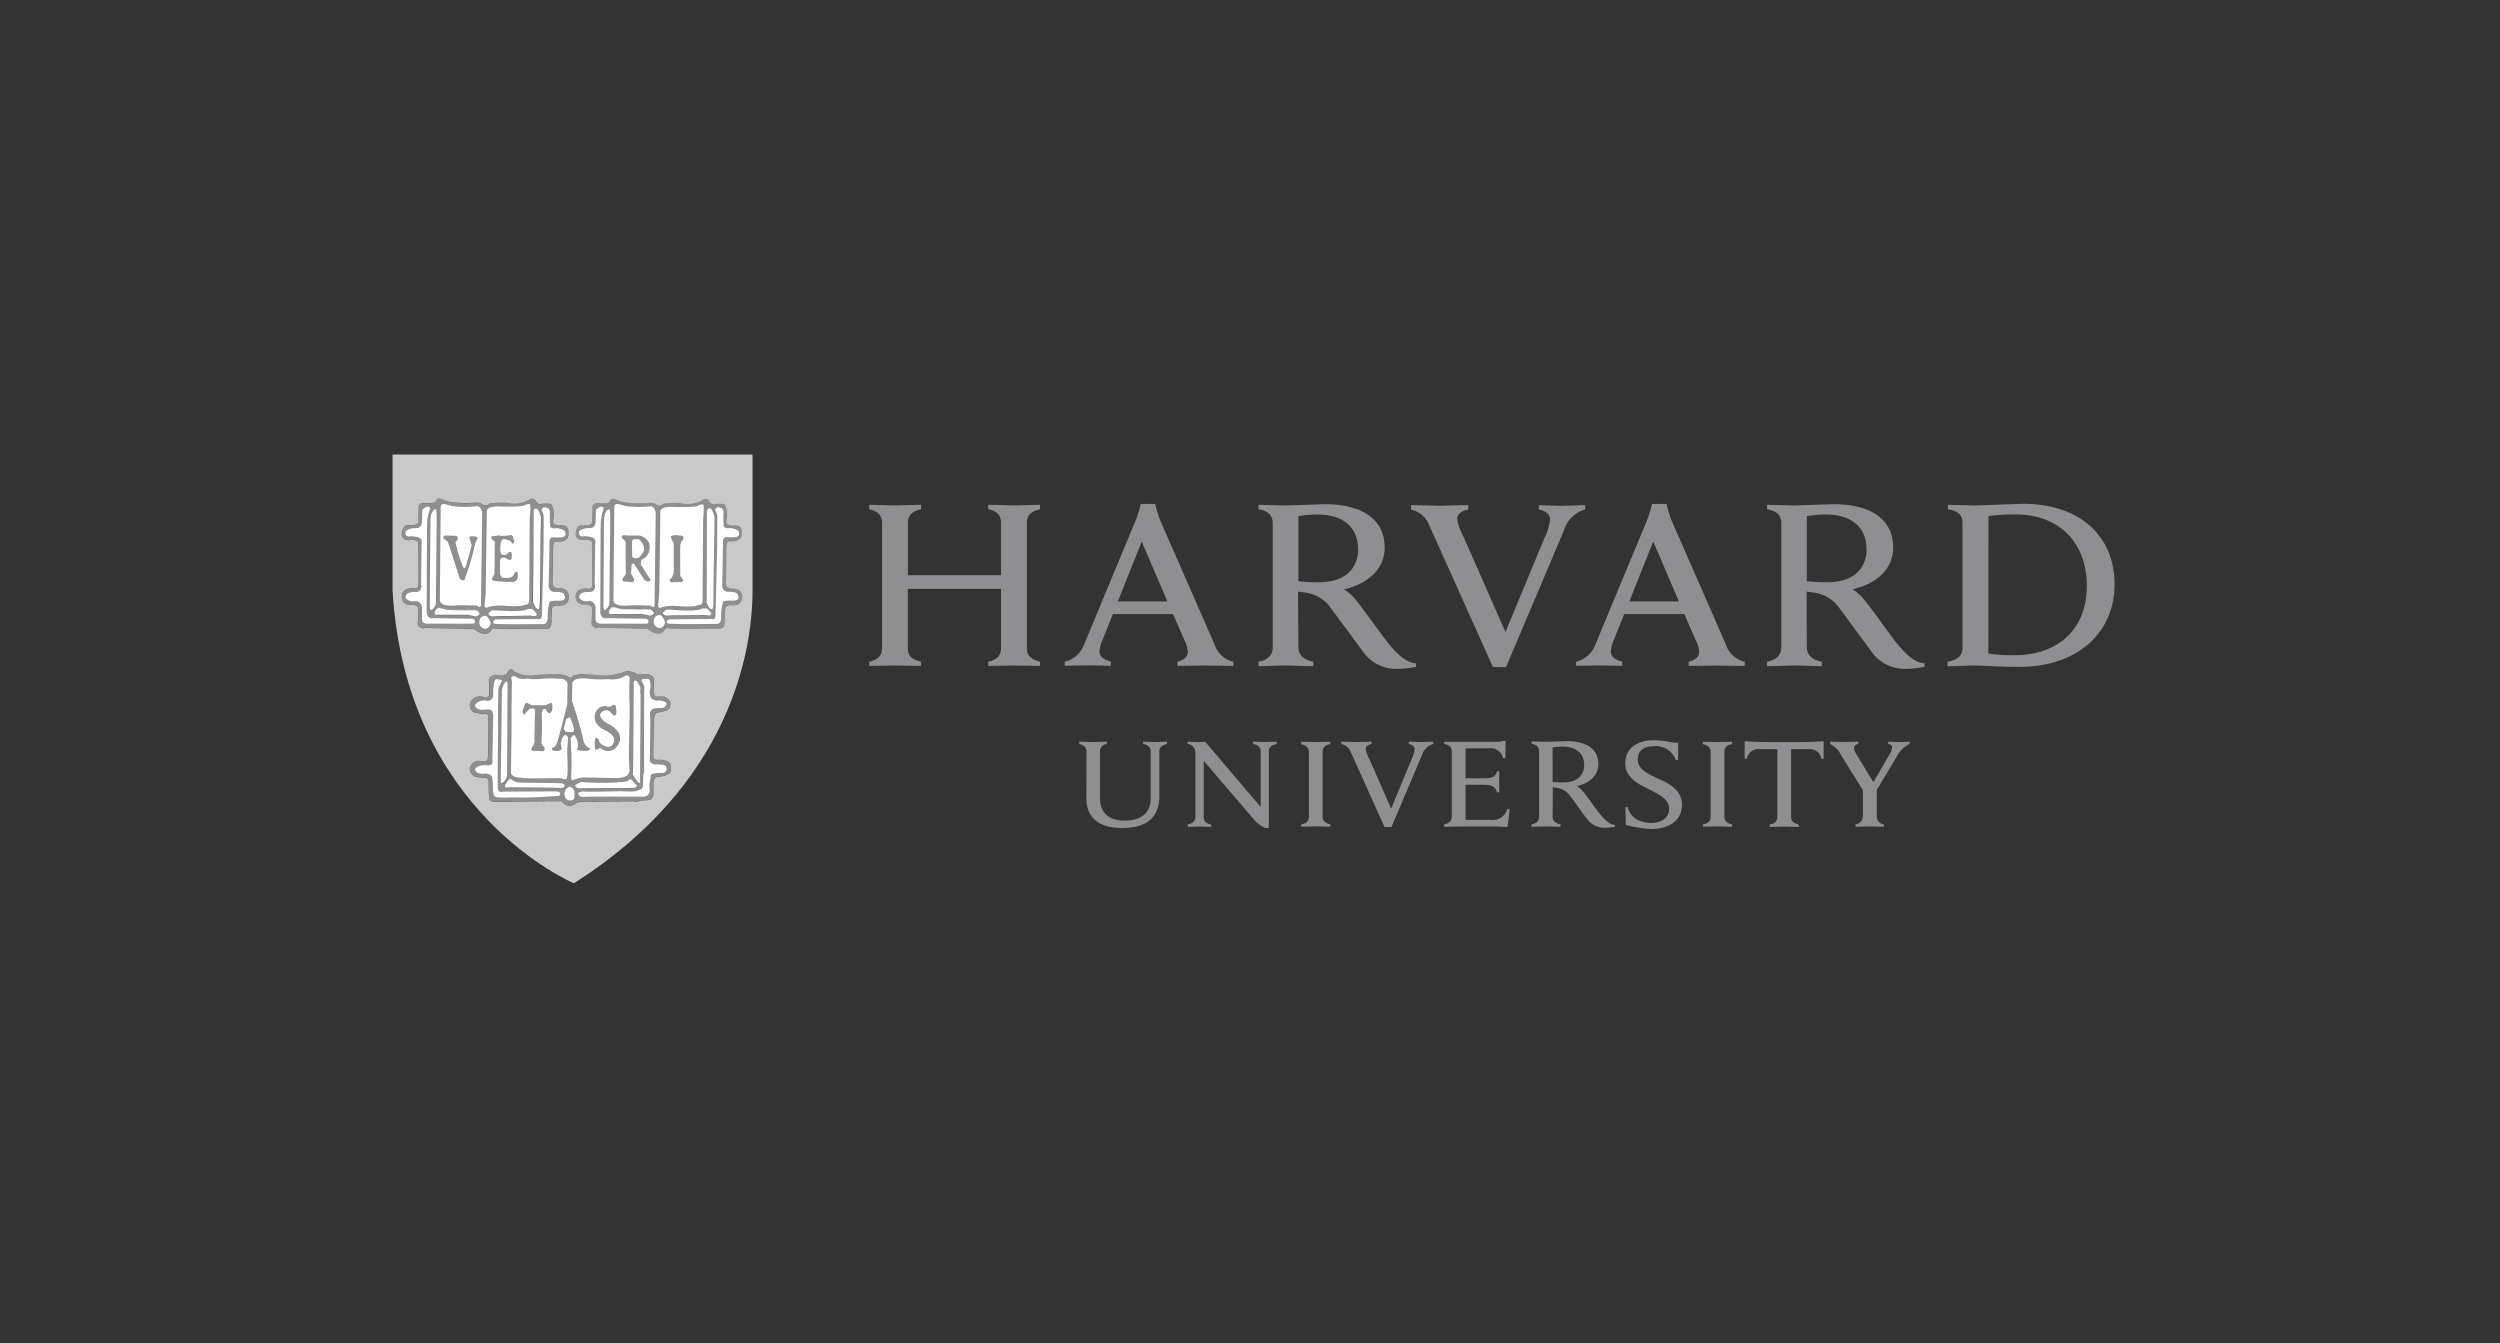 <svg xmlns="http://www.w3.org/2000/svg" xmlns:xlink="http://www.w3.org/1999/xlink" width="242" height="130"><rect width="100%" height="100%" fill="#333333" stroke="none"/><style><![CDATA[.B{fill:#fff}.C{stroke:#050304}.D{fill:none}.E{stroke-width:.012}.F{fill:#8f8e91}]]></style><g class="F"><path d="M105.174 72.737c0-.353-.23-.614-.7-.716v-.228l1.37.035 1.3-.035v.228a.71.71 0 0 0-.665.716v4.48c0 1.418.78 2.22 2.408 2.22 1.4 0 2.5-.63 2.5-2.115v-4.6c0-.333-.207-.6-.734-.7v-.228l1.153.035 1.154-.035v.228c-.508.12-.733.348-.733.7v4.352c0 1.955-1.14 3.078-3.6 3.078-2.284 0-3.468-1.036-3.468-2.875zm9.8 7.063c.53-.1.742-.37.742-.7v-6.2a.85.85 0 0 0-.756-.892V71.8l.953.032a6.83 6.83 0 0 0 .752-.03l5.37 6.314V72.72c0-.33-.207-.6-.734-.7v-.228l1.13.035 1.15-.035v.228c-.512.12-.76.35-.76.7v7.432h-.323a2.85 2.85 0 0 1-1.175-.9l-4.8-5.594v5.456c0 .33.192.595.716.7v.23c-.193 0-.884-.036-1.13-.036l-1.132.036zm42.37-1.668h.227a1.92 1.92 0 0 0 .76 1.126 2.76 2.76 0 0 0 1.48.4c1.08 0 1.76-.536 1.76-1.382 0-.876-.877-1.332-1.928-1.857-.782-.4-2.317-1.036-2.317-2.52 0-1.383 1.055-2.244 2.742-2.244 1.114 0 1.636.272 2.383.237l-.014 1.678h-.222a2.04 2.04 0 0 0-2.182-1.333c-1.1 0-1.5.63-1.5 1.268 0 .916.9 1.378 1.9 1.83 1.14.5 2.383 1.15 2.383 2.58 0 1.355-1.06 2.335-3 2.335a12.33 12.33 0 0 1-2.449-.4zm24.327-1.848v2.8a.77.77 0 0 0 .69.715v.23c-.266 0-1.14-.036-1.4-.036l-1.347.036v-.23a.79.79 0 0 0 .711-.715v-2.677m.085.215l-2.187-3.508a2.24 2.24 0 0 0-1.075-1.094v-.23l1.338.035 1.4-.035v.227c-.28.05-.414.2-.414.4a1.43 1.43 0 0 0 .254.633l1.612 2.673 1.554-2.672c.142-.213.234-.455.267-.7 0-.16-.113-.292-.377-.326v-.227l1 .035 1.072-.035v.207c-.584.3-1.052.784-1.332 1.377l-1.988 3.322m-41.736-4.9h5.125a1.78 1.78 0 0 0 .595-.087h.23l-.036 1.666h-.227a1.21 1.21 0 0 0-1.39-.944h-2.225v2.9h1.715a3.82 3.82 0 0 0 .685-.052.75.75 0 0 0 .633-.628h.23l-.017.993.017 1.046h-.23c-.065-.326-.3-.586-.633-.67a3.45 3.45 0 0 0-.685-.063h-1.715v3.4h2.42a1.48 1.48 0 0 0 1.627-1.064l.227.053-.22 1.716c-.715-.06-1.433-.083-2.15-.07h-2.56l-1.414.036V79.8c.462-.088.73-.316.73-.76v-6.3c0-.4-.207-.634-.725-.725zm-13.098.995c0-.423-.252-.655-.746-.76V71.8l1.424.034 1.4-.034v.226c-.5.1-.75.317-.75.76v6.254c0 .423.253.653.75.757v.23c-.278 0-1.155-.036-1.4-.036l-1.424.036v-.23c.5-.094.747-.3.747-.757zm38.89 0c0-.423-.255-.655-.748-.76V71.8l1.423.034 1.4-.034v.226c-.5.1-.748.317-.748.76v6.254c0 .423.253.653.748.757v.23c-.276 0-1.152-.036-1.4-.036l-1.423.036v-.23c.5-.094.748-.3.748-.757zm7.127-.96c-2.8 0-3.26-.052-3.833-.088v1.7h.23c.075-.576.594-1 1.172-.932h1.76v6.542c0 .44-.24.663-.748.757v.23l1.43-.036 1.4.036v-.23c-.5-.1-.75-.335-.75-.757v-6.54h1.75a1.08 1.08 0 0 1 1.175.932h.227v-1.7c-.57.035-1.02.088-3.833.088"/><path d="M150.294 75.686a8.05 8.05 0 0 0 1.03.052c1.542 0 2.028-.887 2.028-1.672 0-1.1-.742-1.8-2.1-1.8a5.89 5.89 0 0 0-.965.088zm0 3.357c0 .423.268.652.764.757v.23c-.275 0-1.174-.036-1.43-.036l-1.375.036v-.23c.46-.088.73-.3.73-.757v-6.32c0-.388-.207-.633-.725-.725v-.223l1.4.034 2-.067c1.968 0 3.067.814 3.067 2.212 0 1.1-.816 1.84-2.072 2.143a2.51 2.51 0 0 1 .573.5c.347.414 1.286 1.76 1.675 2.226s.886 1 1.42 1.022v.184a5.27 5.27 0 0 1-.979.1c-.68.01-1.324-.312-1.722-.864-.45-.546-1.2-1.68-1.657-2.252a1.87 1.87 0 0 0-1.27-.754l-.378-.055zm-19.53-6.227c-.154-.404-.502-.702-.925-.792v-.23l1.528.036 1.4-.036v.226c-.266.05-.57.2-.57.47a2.93 2.93 0 0 0 .345.96l2.123 4.83 2-4.838a2.92 2.92 0 0 0 .273-.924c0-.256-.235-.433-.57-.5v-.225l1.125.036 1.243-.036v.232a1.56 1.56 0 0 0-1.088 1.065l-2.956 6.973h-.67zm7.58-21.983c-.294-.764-.954-1.328-1.754-1.5v-.44l2.808.066 2.732-.066v.428c-.5.1-1.08.378-1.08.9a5.75 5.75 0 0 0 .654 1.814l4.025 9.15 3.8-9.167a5.43 5.43 0 0 0 .518-1.75c0-.487-.45-.818-1.082-.95V48.9l2.118.066 2.363-.066v.414a2.99 2.99 0 0 0-2.06 2.04l-5.6 13.22h-1.267zM84.14 64.057c.73-.167 1.243-.5 1.243-1.328V50.617c0-.8-.48-1.125-1.243-1.325v-.43l2.44.065 2.578-.065v.43c-.73.166-1.272.5-1.272 1.325v5.06H96.9v-5.06c0-.83-.48-1.16-1.243-1.325v-.43l2.546.065 2.47-.065v.43c-.73.166-1.273.5-1.273 1.325V62.73c0 .8.5 1.13 1.273 1.328v.4c-.377 0-2.072-.033-2.47-.033l-2.546.033v-.4c.725-.167 1.243-.5 1.243-1.328v-5.725h-9.024v5.724c0 .83.508 1.13 1.272 1.328v.4c-.38 0-2.115-.033-2.578-.033l-2.44.033zm108.332-.797a16.38 16.38 0 0 0 2.433.167c4.66 0 7.1-2.806 7.1-6.72 0-4.06-2.56-6.913-6.92-6.913a19.53 19.53 0 0 0-2.6.164zm-3.952.8c.932-.167 1.45-.54 1.45-1.393v-12.05c0-.83-.5-1.16-1.414-1.325v-.426l2.693.065 4.523-.166c5.55 0 8.92 3.1 8.92 7.814 0 4.582-3.506 7.976-9.23 7.976-1.65 0-3.608-.13-4.373-.13-.465 0-2.048.066-2.568.066zm-62.833-7.794c.647.072 1.297.105 1.948.1 2.92 0 3.833-1.68 3.833-3.165 0-2.108-1.4-3.4-3.96-3.4a11.57 11.57 0 0 0-1.823.164zm0 6.353c0 .8.5 1.243 1.444 1.438v.43c-.518 0-2.22-.066-2.708-.066l-2.6.066v-.43c.87-.167 1.38-.6 1.38-1.438V50.66c0-.735-.4-1.2-1.38-1.367v-.426l2.63.065 3.782-.127c3.73 0 5.8 1.545 5.8 4.185 0 2.082-1.554 3.483-3.93 4.062a4.75 4.75 0 0 1 1.082.948c.66.775 2.477 3.377 3.2 4.268s1.678 1.9 2.686 1.935v.35a10.05 10.05 0 0 1-1.847.194c-1.292.024-2.513-.588-3.267-1.637l-3.18-4.315a3.54 3.54 0 0 0-2.4-1.43l-.725-.1zm49.213-6.353a16.58 16.58 0 0 0 1.951.1c2.92 0 3.833-1.68 3.833-3.165 0-2.108-1.4-3.4-3.957-3.4a11.43 11.43 0 0 0-1.828.164zm0 6.353c0 .8.5 1.243 1.45 1.438v.43c-.518 0-2.217-.066-2.7-.066l-2.6.066v-.43c.867-.167 1.38-.6 1.38-1.438V50.66c0-.735-.4-1.2-1.378-1.367v-.426l2.63.065 3.777-.127c3.74 0 5.8 1.545 5.8 4.185 0 2.082-1.547 3.483-3.928 4.062.407.258.772.578 1.08.948.665.775 2.486 3.377 3.2 4.268s1.68 1.9 2.683 1.935v.35c-.606.122-1.22.187-1.84.194a3.94 3.94 0 0 1-3.271-1.637l-3.182-4.315c-.57-.784-1.434-1.3-2.394-1.428l-.725-.1zm-61.894-4.4l-2.486-5.8-2.314 5.8zm-9.944 5.836c.886-.2 1.6-.863 1.9-1.727l5-12.025a13.44 13.44 0 0 0 .46-1.52h1.4a14.23 14.23 0 0 0 .458 1.524l5.283 12.06a2.54 2.54 0 0 0 1.83 1.69v.4c-.572 0-2.35-.033-2.753-.033l-2.672.033v-.4c.77-.2 1.012-.58 1.012-.958a2.91 2.91 0 0 0-.294-1.06l-1.14-2.6h-5.82l-1.036 2.6a3.2 3.2 0 0 0-.255.993c0 .434.227.78 1.1 1.012v.4c-.518 0-1.88-.033-2.2-.033l-2.26.033zm59.458-5.836l-2.486-5.8-2.313 5.8zm-9.953 5.837a2.63 2.63 0 0 0 1.889-1.727l5-12.026c.184-.497.34-1.005.463-1.52h1.4a14.22 14.22 0 0 0 .455 1.524l5.284 12.06a2.54 2.54 0 0 0 1.831 1.694v.4c-.57 0-2.35-.033-2.756-.033l-2.667.033v-.4c.774-.2 1.013-.58 1.013-.958-.028-.37-.126-.73-.3-1.06l-1.14-2.6h-5.82l-1.036 2.6c-.137.315-.223.65-.254.993 0 .434.227.78 1.1 1.012v.4c-.518 0-1.88-.033-2.2-.033l-2.26.033z"/></g><path d="M38 44h34.846v13.16c0 6.03-2.245 18.822-17.293 28.34 0 0-16.3-6.8-17.553-28.34z" fill="#c9c9ca"/><g class="B"><use xlink:href="#B"/><use xlink:href="#C"/><use xlink:href="#D"/></g><use xlink:href="#B" fill="#b8b7c1"/><path d="M64.375 60.916s-.31 1-1.693-.027l-4.744-.115a.52.52 0 0 1-.671-.294.5.5 0 0 1-.034-.156 10.54 10.54 0 0 0 .056-1.412c0 0 .028-.367-.594-.367 0 0-.96.114-.988-.734 0 0-.168-.9 1.158-.874 0 0 .424.2.452-.34l-.028-3.953s.115-.338-.537-.395c0 0-.932.2-1.045-.423 0 0-.055-.932.567-.99 0 0 .76.057.9-.14 0 0 .17.112.14-.564l.03-1.16s.08-.31.564-.28c.33.032.662.022.99-.03.092-.117.177-.24.254-.367 0 0 .452-.028.537.085 0 0 .677.452 3.247.28 0 0 .4 0 .48.114 0 0 .482.367.763-.027.562-.07 1.13-.1 1.694-.056a2.9 2.9 0 0 0 2.344-.426l.31.056s.395.648.676.453c0 0 .847-.083.988.085.212.48.262 1.015.142 1.526 0 0-.17.48.65.48 0 0 .932-.17.817.7 0 0 .254.99-1.3.848-.102.14-.16.308-.17.48 0 0-.027 3.217-.056 3.585 0 0-.028.51.648.48 0 0 .905-.058.932.76 0 0 .11 1.073-1.188.874 0 0-.395.06-.454.31l-.054 1.412s.027.706-.76.537c-.113 0-4.4.086-4.773-.027.005.004-.195-.023-.25.088z" class="F"/><path d="M59.04 49.283l.056.71-.083 8.158c.04.37-.135.733-.45.932 0 0-.143.055-.17-.34l.055-8.468s.057-1.047.593-.99" class="B"/><path d="M59.036 49.283l.055.71-.083 8.16c.04.372-.135.734-.452.932 0 0-.143.056-.17-.34l.057-8.47s.064-1.05.594-.993z" class="C D E"/><path d="M58.108 59.165l.03-8.1c-.027-.138.027.116.027.116a4.4 4.4 0 0 1 .283-1.952s-.115-.478-.763.115l-.028 1.156s0 .65-.6.622a1.56 1.56 0 0 0-.989.282s-.17.622.48.5c0 0 1.017 0 1.074.42l-.057 4.265c.073.174.046.374-.072.522s-.306.22-.492.188c0 0-.963-.06-.932.532 0 0 .2.508 1.017.34a.68.68 0 0 1 .564.679v1.07s-.057.426.5.453h4.4s.225.027.225-.255c0 0-.027-.226-.366-.226l-3.67-.057s-.594.2-.65-.677m.846-.016s-.114.395.3.3h2.9l.8.17s.818-.2 0-.65c0 0-2.6.026-2.822-.03l-.653-.17s-.28-.113-.532.365" class="B"/><path d="M58.954 59.15s-.114.4.31.31h2.9l.79.17s.82-.2 0-.653c0 0-2.6.026-2.823-.028l-.652-.17s-.28-.108-.535.37z" class="C D E"/><path d="M63.782 59.547s-.537 0-.5.708a.6.6 0 0 0 .622.535c.302-.056.504-.344.453-.647 0 0-.3-.705-.566-.594m.397-.282s.254-.28.425-.28c0 0 2.823.253 3.3-.085 0 0 .426-.084.54 0 0 0 .423.34.423.537 0 0-.028.256-.537.1l-3.36.03s-.877.2-.8-.3" class="B"/><path d="M64.177 59.266s.254-.282.425-.282c0 0 2.824.253 3.3-.085 0 0 .426-.084.54 0 0 0 .423.338.423.538 0 0-.027.256-.537.11l-3.36.03s-.878.196-.8-.313z" class="C D E"/><g class="B"><path d="M64.544 60.177s0-.228.4-.228l3.95-.028s.37.2.37-.48l.157-6.467.014-3.048s-.088-.425-.2-.5c0 0 0-.45.48-.28 0 0 .424.028.3.68l.03.984s-.085.427.675.3c0 0 .76.115.8.395 0 0 .226.568-.676.5h-.653a.47.47 0 0 0-.2.51l-.084 4.095s-.057.7.622.68c0 0 .7-.03.846.2 0 0 .483.705-.564.648a2.19 2.19 0 0 0-.8.085 4.33 4.33 0 0 0-.2 1.469s.058.8-.537.7c0 0-3.926.056-4.292-.027 0 0-.395.115-.452-.2m-5.067-11.14l-.085 9.066s-.027.42.678.506a4 4 0 0 0 1.014 0s.54-.03 1.92.03c0 0 .34.342.37-.085l.114-8.866s-.03-.648-.5-.677a10.56 10.56 0 0 1-2.344 0l-.847-.224s-.34.028-.3.252"/><path d="M63.924 49.48l-.056 4.4-.056 3.588-.115 1.243s.17.254.3.085c.48-.123.974-.17 1.468-.14 0 0 1.8.168 2.175-.116 0 0 .283.14.366-.3l.06-8.045a8.46 8.46 0 0 0 .052-1.243s-.025-.254-.506-.03c0 0 .055.227-2.625.14 0 0-1.016-.028-1.074.426m4.5-.11l-.027 8.92s.225.793.6.7a2.33 2.33 0 0 0 .083-.454l.115-8.5s-.284-1.353-.76-.677"/></g><path d="M68.412 49.366l-.027 8.922s.226.793.593.71c.043-.148.07-.3.083-.454l.114-8.5s-.284-1.355-.763-.68z" class="C D E"/><path d="M64.946 52.04c-.084-.226.48-.254.48-.254l.283.056c.136-.013.273.007.4.058a.32.32 0 0 1 .048.244c-.018.084-.067.16-.14.207l-.05.028-.113.37c-.03.3 0 2.994 0 2.994a2.14 2.14 0 0 0 .282.393c0 .256-.3.2-.3.2l-.817.028c-.255-.028-.17-.3-.17-.3.282-.14.368-.65.368-.65v-2.8zm-3.776.392l.028 1.47a.53.53 0 0 0 .846-.17c.7-.676 0-1.3-.112-1.467s-.68-.03-.68-.03zm-.028 2.232l-.056.875.252.423c.17.226-.112.4-.112.4l-.9-.085c-.168-.087 0-.368 0-.368.15-.128.242-.312.255-.5l-.028-1.638.017-1.2c0-.142-.226-.394-.226-.394-.2-.028-.14-.282-.14-.282.056-.142.535-.058.535-.058h1.187c1.13.368.96 1.187.96 1.187.008.514-.308.978-.8 1.158l-.06.452.82 1.3a.24.24 0 0 1 .114.228c-.114.3-.567 0-.567 0l-1.015-1.583c-.085-.114-.255.085-.255.085" class="F"/><use xlink:href="#C" fill="#88888f"/><path d="M55.26 65.6a.53.53 0 0 0 .254-.224 2.41 2.41 0 0 0 .677-.142l1.865.142c.897.088 1.802-.06 2.626-.426a1.44 1.44 0 0 1 .482.086s.394.085.5.252l1.075-.028s.622.2.562.595v.508s-.113 1.017.17 1.073h.82s.677.31.594.706c.01.336-.233.626-.565.677a3.41 3.41 0 0 1-.79.141c-.122.166-.2.36-.23.565l-.084 3.7s-.057.393.537.338c0 0 .874-.084 1.13.4 0 0 .227.818-.226.96l-.34.17-.735.115s-.31.028-.337.56v.99s.027.677-.51.677l-.8.057c-.177.113-.398.134-.593.056l-4.972.027-.567.115s-.622.566-1.128.14l-.4-.31a1.44 1.44 0 0 1-.394.03c-.114-.03-5.31.057-5.31.057s-1.1.114-1.186-.255c-.06-.535-.09-1.073-.085-1.61 0 0 0-.422-.255-.45 0 0-1.1-.056-1.13-.17 0 0-.593-.425-.424-.846.13-.337.434-.576.792-.622 0 0 .9.145.9-.113a1.53 1.53 0 0 0 .062-.45l.028-3.587s.084-.425-.284-.425a.91.91 0 0 1-.644-.056s-.677.028-.818-.51a.82.82 0 0 1 .056-.622c.257-.406.76-.58 1.214-.424 0 0 .51.143.566-.224l-.028-1.357s-.114-.366.593-.565c0 0 .9.255 1.186-.2 0 0 .31-.622.562-.2.588.396 1.303.558 2.005.456.864-.086 1.732-.116 2.6-.088 0 0 .622.088.8.285z" stroke-width=".01" class="C F"/><g class="B"><path d="M56 76.73a1.04 1.04 0 0 1 .567-.113c.226.056 3.53-.028 3.53-.028s1.44.112 1.667-.088l.337-.112a.67.67 0 0 0 .142-.394l.028-1 .086-.28s-.03-.282 0-7.823a1.18 1.18 0 0 0-.257-.959s0-.224.113-.2.058.03.058.03.508-.144.6.054a1.74 1.74 0 0 1 .029 1.072s-.057.82.37.82c.143.114.334.146.506.084 0 0 .733.086.733.3a.43.43 0 0 1-.106.3.42.42 0 0 1-.286.137.41.41 0 0 1-.117-.01l-.68.055a.53.53 0 0 0-.394.622c.058.537-.028 4.378-.028 4.378s0 .454.708.426c0 0 .874-.03.874.224a.41.41 0 0 1-.02.414c-.08.124-.226.193-.374.18 0 0-1.186-.03-1.1.3a8.34 8.34 0 0 1-.143.932s.115.65-.028.764c0 0-.084.366-.845.3 0 0-4.855-.028-5.62.028 0 0-.453-.056-.34-.452m-.884-.527c.267.044.467.267.48.537 0 .45.028.705-.256.76a.53.53 0 0 1-.4-.032.52.52 0 0 1-.26-.306c-.006-.018-.01-.037-.014-.056-.124-.372.076-.774.447-.9h0"/><path d="M55.68 75.97s.508-.34.705-.282a25.1 25.1 0 0 0 3.361.029c.79-.142.31-.03.31-.03s.68 0 .874-.256c.124-.028.25.03.31.143l.422.454s.032.28-.45.25l-4.743.028s-.875.14-.8-.338"/></g><path d="M55.678 75.97s.508-.34.705-.283a25.12 25.12 0 0 0 3.362.03c.8-.143.31-.03.31-.03s.68 0 .875-.257c.124-.028.252.03.31.144l.422.455s.03.28-.45.25l-4.744.03c-.001 0-.877.14-.792-.34z" class="C D E"/><path d="M48.988 65.945s.2 0 .17.34L49.1 74.8c.04.358-.1.71-.394.932 0 0-.256.31-.256-.17l.115-8.7c.013-.354.165-.69.423-.932" class="B"/><path d="M49 65.944s.2 0 .17.34l-.06 8.528c.04.358-.1.71-.395.932 0 0-.257.31-.257-.17l.115-8.7c.014-.354.167-.688.426-.93z" class="C D E"/><path d="M48.537 66.002c-.14.238-.246.495-.3.764l-.028 1.888V70c.028.142-.028 3.7-.028 3.7v2.424s-.057.68.45.507l5.283-.026s.45.084.283.3c0 0 0 .2-.3.14a38.6 38.6 0 0 1-4.459.141s-1.412.083-1.5-.083c0 0-.225-.03-.225-.848a5.84 5.84 0 0 0-.055-.9s.055-.4-.65-.482c0 0-.988.17-1.016-.423 0 0 .14-.424 1.1-.37 0 0 .705.114.566-.453l.084-4.176s.087-.738-.395-.767a2.53 2.53 0 0 0-.594.029s-.818 0-.76-.477a1.04 1.04 0 0 1 1.1-.4.55.55 0 0 0 .648-.592s-.028-1.44.3-1.5c0 0 .708.026.5.225m.852 9.368a1.45 1.45 0 0 0 1.046.4l3.833.055s.426.03.4.254c0 0-.06.34-.567.226l-4.63-.056-.5.03s-.34-.06.2-.708z" class="B"/><path d="M49.38 75.346a1.44 1.44 0 0 0 1.047.4l3.833.056s.426.03.4.254c0 0-.06.34-.566.228l-4.633-.056-.5.03s-.338-.058.2-.71z" class="C D E"/><path d="M61.24 74.977c.13.27.303.52.51.74 0 0 .31.364.227-.285l.056-8.133c-.054-.24-.054-.492 0-.733l-.338-.622s-.368-.282-.368.17l-.056 8.67z" class="B"/><path d="M61.24 74.98c.132.27.304.52.51.74 0 0 .31.365.227-.286l.056-8.135c-.054-.24-.054-.5 0-.73l-.34-.622s-.37-.282-.37.17l-.056 8.67z" class="C D E"/><path d="M54.972 71.11a8.69 8.69 0 0 1-.058 1.323c-.046.358.115 2.008-.028 2.854 0 0-.026.283-.622.03 0 0-3.613.083-3.73-.03 0 0-.988.03-1.073-.48l.057-4.012v-2.314l.03-2.175c.016-.228-.003-.458-.057-.68 0 0 0-.282.48-.114 0 0 .167.31 1.1.173a5.24 5.24 0 0 0 1.325.027c.6-.058 1.207-.058 1.808 0 .343-.06.67.168.732.51l-.028 1.75.17.565.2-.14.084-.425.035-1.866a.66.66 0 0 1 .567-.4c.27-.04.547-.05.82-.027.682.093 1.37.112 2.057.058a2.54 2.54 0 0 0 1.779-.366s.34.028.34.252a23.4 23.4 0 0 0 0 2.853l-.088 4.714.058 1.412s.056.622-.932.68c0 0 .622.085-3.278-.027a3.1 3.1 0 0 0-1.3.281s-.14-.028-.14-.394c.064-.874.064-1.753 0-2.627l-.055-1.44z" class="B"/><path d="M52.436 69.1c.042.8.042 1.58 0 2.37l-.027.453a1.03 1.03 0 0 0 .282.424s.142.394-.2.367a7.7 7.7 0 0 0-.874-.03s-.4 0 0-.506a1.19 1.19 0 0 0 .112-.708l.058-2.5s.056-.3-.142-.4l-.34.03-.422.395s-.086.426-.284-.027v-.228l.256-.677.17-.03a1.9 1.9 0 0 0 .479.228h1.332l.48-.228s.2.03.143.283c0 0 .083.652-.284.734-.163-.078-.286-.222-.338-.395 0 0-.368-.2-.4.453m6.233-.76a1.01 1.01 0 0 0-1.1.918.96.96 0 0 0 0 .154s-.116.792 1.07 1.3c0 0 .876.422.817.957 0 0-.113.96-1.044.48 0 0-.45-.227-.42-.48 0 0-.144-.3-.3-.254 0 0-.2.055-.1.988 0 0 0 .368.424 0l.223.058a.99.99 0 0 0 1.4-.126l.013-.017a1.14 1.14 0 0 0 .2-1.439 2.55 2.55 0 0 0-1.015-.845c-.338-.153-.6-.425-.76-.764a.6.6 0 0 1 .672-.516.61.61 0 0 1 .286.119c.126.16.28.294.452.4 0 0 .227 0 .17-.5l-.053-.42s-.057-.3-.454 0c0 0-.368.14-.453 0m-3.9 1.263l-.228.932.17.285.622.026c.17 0 .2-.14.2-.283a8.49 8.49 0 0 0-.31-.987l-.143-.17zm.45-1.865a.67.67 0 0 1 .226.426c.42 1.202.768 2.428 1.045 3.67.103.2.236.36.395.507.48.17 0 .3 0 .3a2.55 2.55 0 0 1-.845-.026c-.34-.06-.2-.17-.2-.17.143-.14.03-.708.03-.708a1.94 1.94 0 0 0-.281-.591c-.113-.057-.3.2-.3.2s-.3.114-.34 0-.226-.222-.226-.222c-.34 0-.48.842-.48.842.2.706 0 .593 0 .593-.17.228-.706.06-.706.06-.254-.06-.083-.257-.083-.257.193-.05.344-.2.393-.395.142-.2 1.044-3.867 1.044-3.867.087-.17.142-.5.34-.368" class="F"/><use xlink:href="#D" fill="#88888f"/><path d="M47.578 60.916s-.31 1-1.695-.028l-4.744-.114a.52.52 0 0 1-.706-.452 10.35 10.35 0 0 0 .056-1.411c0 0 .03-.368-.593-.368 0 0-.958.115-.986-.732 0 0-.17-.907 1.157-.876 0 0 .422.2.45-.34l-.03-3.955s.115-.337-.536-.393c0 0-.932.2-1.044-.426 0 0-.058-.932.564-.987 0 0 .76.057.9-.14 0 0 .17.11.14-.568l.03-1.157s.084-.31.562-.28a4.01 4.01 0 0 0 .99-.029c.093-.116.177-.24.252-.367 0 0 .454-.027.54.084 0 0 .675.454 3.25.283 0 0 .393 0 .48.114 0 0 .48.367.76-.03a9.37 9.37 0 0 1 1.7-.055 2.9 2.9 0 0 0 2.342-.424l.31.058s.395.646.68.45c0 0 .845-.084.99.085.21.48.26 1.016.14 1.526 0 0-.17.48.65.48 0 0 .932-.17.82.7 0 0 .255.99-1.3.848a.89.89 0 0 0-.171.481l-.055 3.585s-.028.507.648.48c0 0 .9-.06.932.762 0 0 .112 1.07-1.186.872 0 0-.395.06-.453.31l-.056 1.41s.03.708-.763.54c-.113 0-4.4.083-4.77-.028.003.003-.197-.024-.25.087z" stroke-width=".01" class="C F"/><path d="M42.24 49.283l.057.7-.086 8.16a.97.97 0 0 1-.452.932s-.14.058-.17-.338l.06-8.467s.056-1.045.593-.99" class="B"/><path d="M42.243 49.283l.057.7-.087 8.163a.97.97 0 0 1-.453.932s-.14.057-.17-.338l.056-8.47s.057-1.042.596-.986z" class="C D E"/><path d="M41.3 59.165l.028-8.1c-.027-.138.027.115.027.115a4.41 4.41 0 0 1 .287-1.95s-.114-.48-.763.112l-.028 1.162s0 .65-.595.622a1.57 1.57 0 0 0-.99.283s-.17.622.48.5c0 0 1.018 0 1.074.42l-.056 4.265a.52.52 0 0 1-.566.705s-.96-.054-.932.54c0 0 .2.5 1.018.338.328.057.567.342.567.675v1.07s-.06.425.5.45h4.406s.226.028.226-.255c0 0-.028-.223-.366-.223l-3.67-.057s-.6.2-.652-.677m.777.052s-.112.4.3.3h2.9l.8.17s.82-.2 0-.65c0 0-2.6.03-2.824-.027l-.648-.17s-.283-.112-.537.368" class="B"/><path d="M42.07 59.22s-.112.4.31.31h2.9l.79.17s.82-.2 0-.65c0 0-2.6.03-2.825-.028l-.65-.168c0-.001-.284-.114-.538.365z" class="C D E"/><path d="M46.902 59.62s-.538 0-.5.7a.61.61 0 0 0 .622.54.57.57 0 0 0 .454-.649s-.3-.708-.565-.6m.382-.287s.253-.282.425-.282c0 0 2.823.255 3.3-.083 0 0 .425-.085.536 0 0 0 .424.338.424.536 0 0-.028.257-.535.115l-3.36.027s-.876.2-.8-.3" class="B"/><path d="M47.298 59.334s.254-.283.425-.283c0 0 2.823.256 3.3-.083 0 0 .426-.085.537 0 0 0 .424.338.424.537 0 0-.027.257-.535.114l-3.362.028c-.002 0-.878.197-.79-.313z" class="C D E"/><g class="B"><path d="M47.748 60.177s0-.225.393-.225l3.956-.03s.366.2.366-.48l.157-6.468.01-3.047s-.084-.423-.2-.5c0 0 0-.452.482-.28 0 0 .42.027.3.675l.028 1s-.084.424.68.3c0 0 .76.113.8.395 0 0 .228.567-.674.5h-.648a.47.47 0 0 0-.2.51l-.084 4.093s-.06.705.622.68c0 0 .705-.03.845.2 0 0 .482.706-.564.65-.266-.02-.534.007-.8.084a4.46 4.46 0 0 0-.2 1.47s.056.8-.537.705c0 0-3.925.055-4.3-.028 0 0-.4.114-.453-.2M42.66 49.027l-.083 9.064s-.028.42.677.506a3.97 3.97 0 0 0 1.016 0s.536-.027 1.92.03c0 0 .34.338.367-.084l.114-8.866s-.027-.648-.5-.677a10.8 10.8 0 0 1-2.342 0l-.845-.226s-.34.027-.3.255"/><use xlink:href="#E"/></g><g class="C D E"><use xlink:href="#E"/><path d="M51.615 49.366l-.026 8.923s.227.792.595.71c.044-.148.072-.3.084-.455l.115-8.5s-.286-1.356-.768-.677z"/></g><path d="M47.128 49.443l-.06 4.406-.053 3.588-.115 1.243s.168.258.31.087a4.87 4.87 0 0 1 1.469-.141s1.808.17 2.175-.113c0 0 .282.14.368-.31l.056-8.047a8.17 8.17 0 0 0 .056-1.243c0 0-.028-.257-.506-.032 0 0 .055.228-2.626.144 0 0-1.017-.03-1.073.422" class="B"/><path d="M46.256 52.054l-.256.54c-.236 1.122-.556 2.225-.956 3.3 0 0-.057.567-.538.114l-1.158-3.585-.368-.25s-.223-.3.17-.338l1.044.028s.338.28-.113.6a14.5 14.5 0 0 0 .648 2.175s.17.65.367.17l.566-2-.17-.593s-.17-.282.085-.3c0 0 .593-.056.676.17m1.64.43l-.03 2.993-.083.226s-.283.366-.086.395c0 0-.252.17 1.807.2 0 0 .792.14.594-.876 0 0-.084-.367-.37.17 0 0-.084.45-1.1.3a.67.67 0 0 1-.227-.423v-1.247s-.03-.3.45-.28c0 0 .537.337.622.195a.87.87 0 0 0 0-.733s-.255-.027-.282.086c0 0-.17.337-.65.14a1.18 1.18 0 0 1-.084-.818s-.056-.706.425-.648c0 0 .565.112.622.283 0 0 .14.34.284-.056l-.143-.482s-.083-.2-.225-.14c0 0-.96.14-1.074.027l-.762.086c-.06.17.03.355.2.414l.026.008c.054.04.085.104.085.17" class="F"/><defs ><path id="B" d="M64.375 60.915s-.31 1-1.693-.027l-4.743-.115a.52.52 0 0 1-.671-.294c-.02-.05-.03-.102-.034-.155.05-.47.068-.94.056-1.412 0 0 .028-.367-.595-.367 0 0-.958.113-.987-.735 0 0-.168-.9 1.158-.873 0 0 .424.2.452-.34l-.028-3.952s.114-.338-.537-.395c0 0-.932.2-1.044-.423 0 0-.056-.932.567-.99 0 0 .76.058.9-.14 0 0 .17.112.14-.562l.03-1.16s.082-.31.562-.28a3.96 3.96 0 0 0 .99-.03c.092-.117.176-.24.253-.368 0 0 .453-.027.537.086 0 0 .678.452 3.247.28 0 0 .4 0 .48.114 0 0 .482.367.763-.028.562-.07 1.13-.1 1.694-.056.805.2 1.658.046 2.342-.425l.31.057s.395.647.677.452c0 0 .847-.084.988.085a2.4 2.4 0 0 1 .141 1.526s-.168.48.65.48c0 0 .932-.17.818.7 0 0 .254.99-1.3.848a.89.89 0 0 0-.171.48l-.056 3.586s-.027.51.648.48c0 0 .9-.058.932.76 0 0 .112 1.073-1.188.874 0 0-.395.058-.454.31l-.053 1.412s.027.705-.762.536c-.113 0-4.4.087-4.772-.026 0 0-.2-.028-.255.083"/><path id="C" d="M55.26 65.634c.107-.044.196-.123.254-.223a2.41 2.41 0 0 0 .677-.142l1.865.142c.897.087 1.802-.06 2.625-.428a1.44 1.44 0 0 1 .482.086s.393.086.506.253l1.074-.028s.622.2.564.6v.507s-.114 1.017.17 1.074h.82s.68.31.593.7c.01.335-.232.625-.564.677a3.48 3.48 0 0 1-.791.142 1.22 1.22 0 0 0-.228.564l-.083 3.7s-.058.395.537.34c0 0 .873-.085 1.13.4 0 0 .226.817-.226.958l-.338.168-.735.117s-.31.026-.338.56v.987s.03.68-.51.68l-.8.057c-.177.112-.397.132-.59.054 0 0-4.8.087-4.972.03l-.572.113s-.622.565-1.13.14l-.395-.31a1.36 1.36 0 0 1-.394.028c-.114-.028-5.31.058-5.31.058s-1.1.115-1.185-.255c-.06-.535-.09-1.073-.085-1.61 0 0 0-.422-.254-.45 0 0-1.1-.057-1.13-.17 0 0-.594-.422-.425-.844a.98.98 0 0 1 .791-.622s.9.143.9-.112a1.54 1.54 0 0 0 .058-.451l.027-3.587s.084-.424-.283-.424c-.216.062-.446.04-.648-.057 0 0-.68.028-.82-.51a.83.83 0 0 1 .055-.622c.258-.405.76-.58 1.215-.422 0 0 .51.142.565-.224l-.023-1.354s-.115-.366.593-.562c0 0 .9.253 1.185-.2 0 0 .31-.622.562-.2a2.86 2.86 0 0 0 2.006.455 19.96 19.96 0 0 1 2.6-.089c0 0 .622.09.8.284z"/><path id="D" d="M47.578 60.915s-.31 1-1.695-.028l-4.743-.114c-.128.05-.27.048-.396-.007s-.225-.157-.275-.285c-.02-.05-.032-.104-.035-.158.05-.47.068-.94.055-1.41 0 0 .03-.37-.59-.37 0 0-.958.115-.986-.732 0 0-.17-.906 1.156-.875 0 0 .422.2.452-.34l-.03-3.954s.115-.336-.535-.393c0 0-.932.2-1.043-.426 0 0-.058-.932.562-.988 0 0 .762.058.9-.138 0 0 .17.11.14-.57l.028-1.156s.085-.31.562-.282a4.02 4.02 0 0 0 .991-.029c.092-.117.176-.24.25-.368 0 0 .455-.027.54.084 0 0 .676.455 3.25.284 0 0 .393 0 .48.114 0 0 .48.367.76-.03a9.28 9.28 0 0 1 1.7-.056 2.89 2.89 0 0 0 2.342-.423l.31.058s.395.647.68.45c0 0 .845-.085.988.085.213.48.262 1.016.14 1.526 0 0-.168.48.65.48 0 0 .932-.168.82.7 0 0 .255.99-1.3.848a.89.89 0 0 0-.171.48l-.055 3.586s-.027.5.65.48c0 0 .9-.06.932.762 0 0 .113 1.072-1.185.873 0 0-.4.06-.454.31l-.055 1.41s.028.706-.764.538c-.113 0-4.4.084-4.77-.027 0 0-.2-.028-.253.083"/><path id="E" d="M51.615 49.366l-.026 8.923s.227.792.595.71c.044-.148.072-.3.084-.455l.115-8.5s-.283-1.356-.766-.677"/></defs></svg>